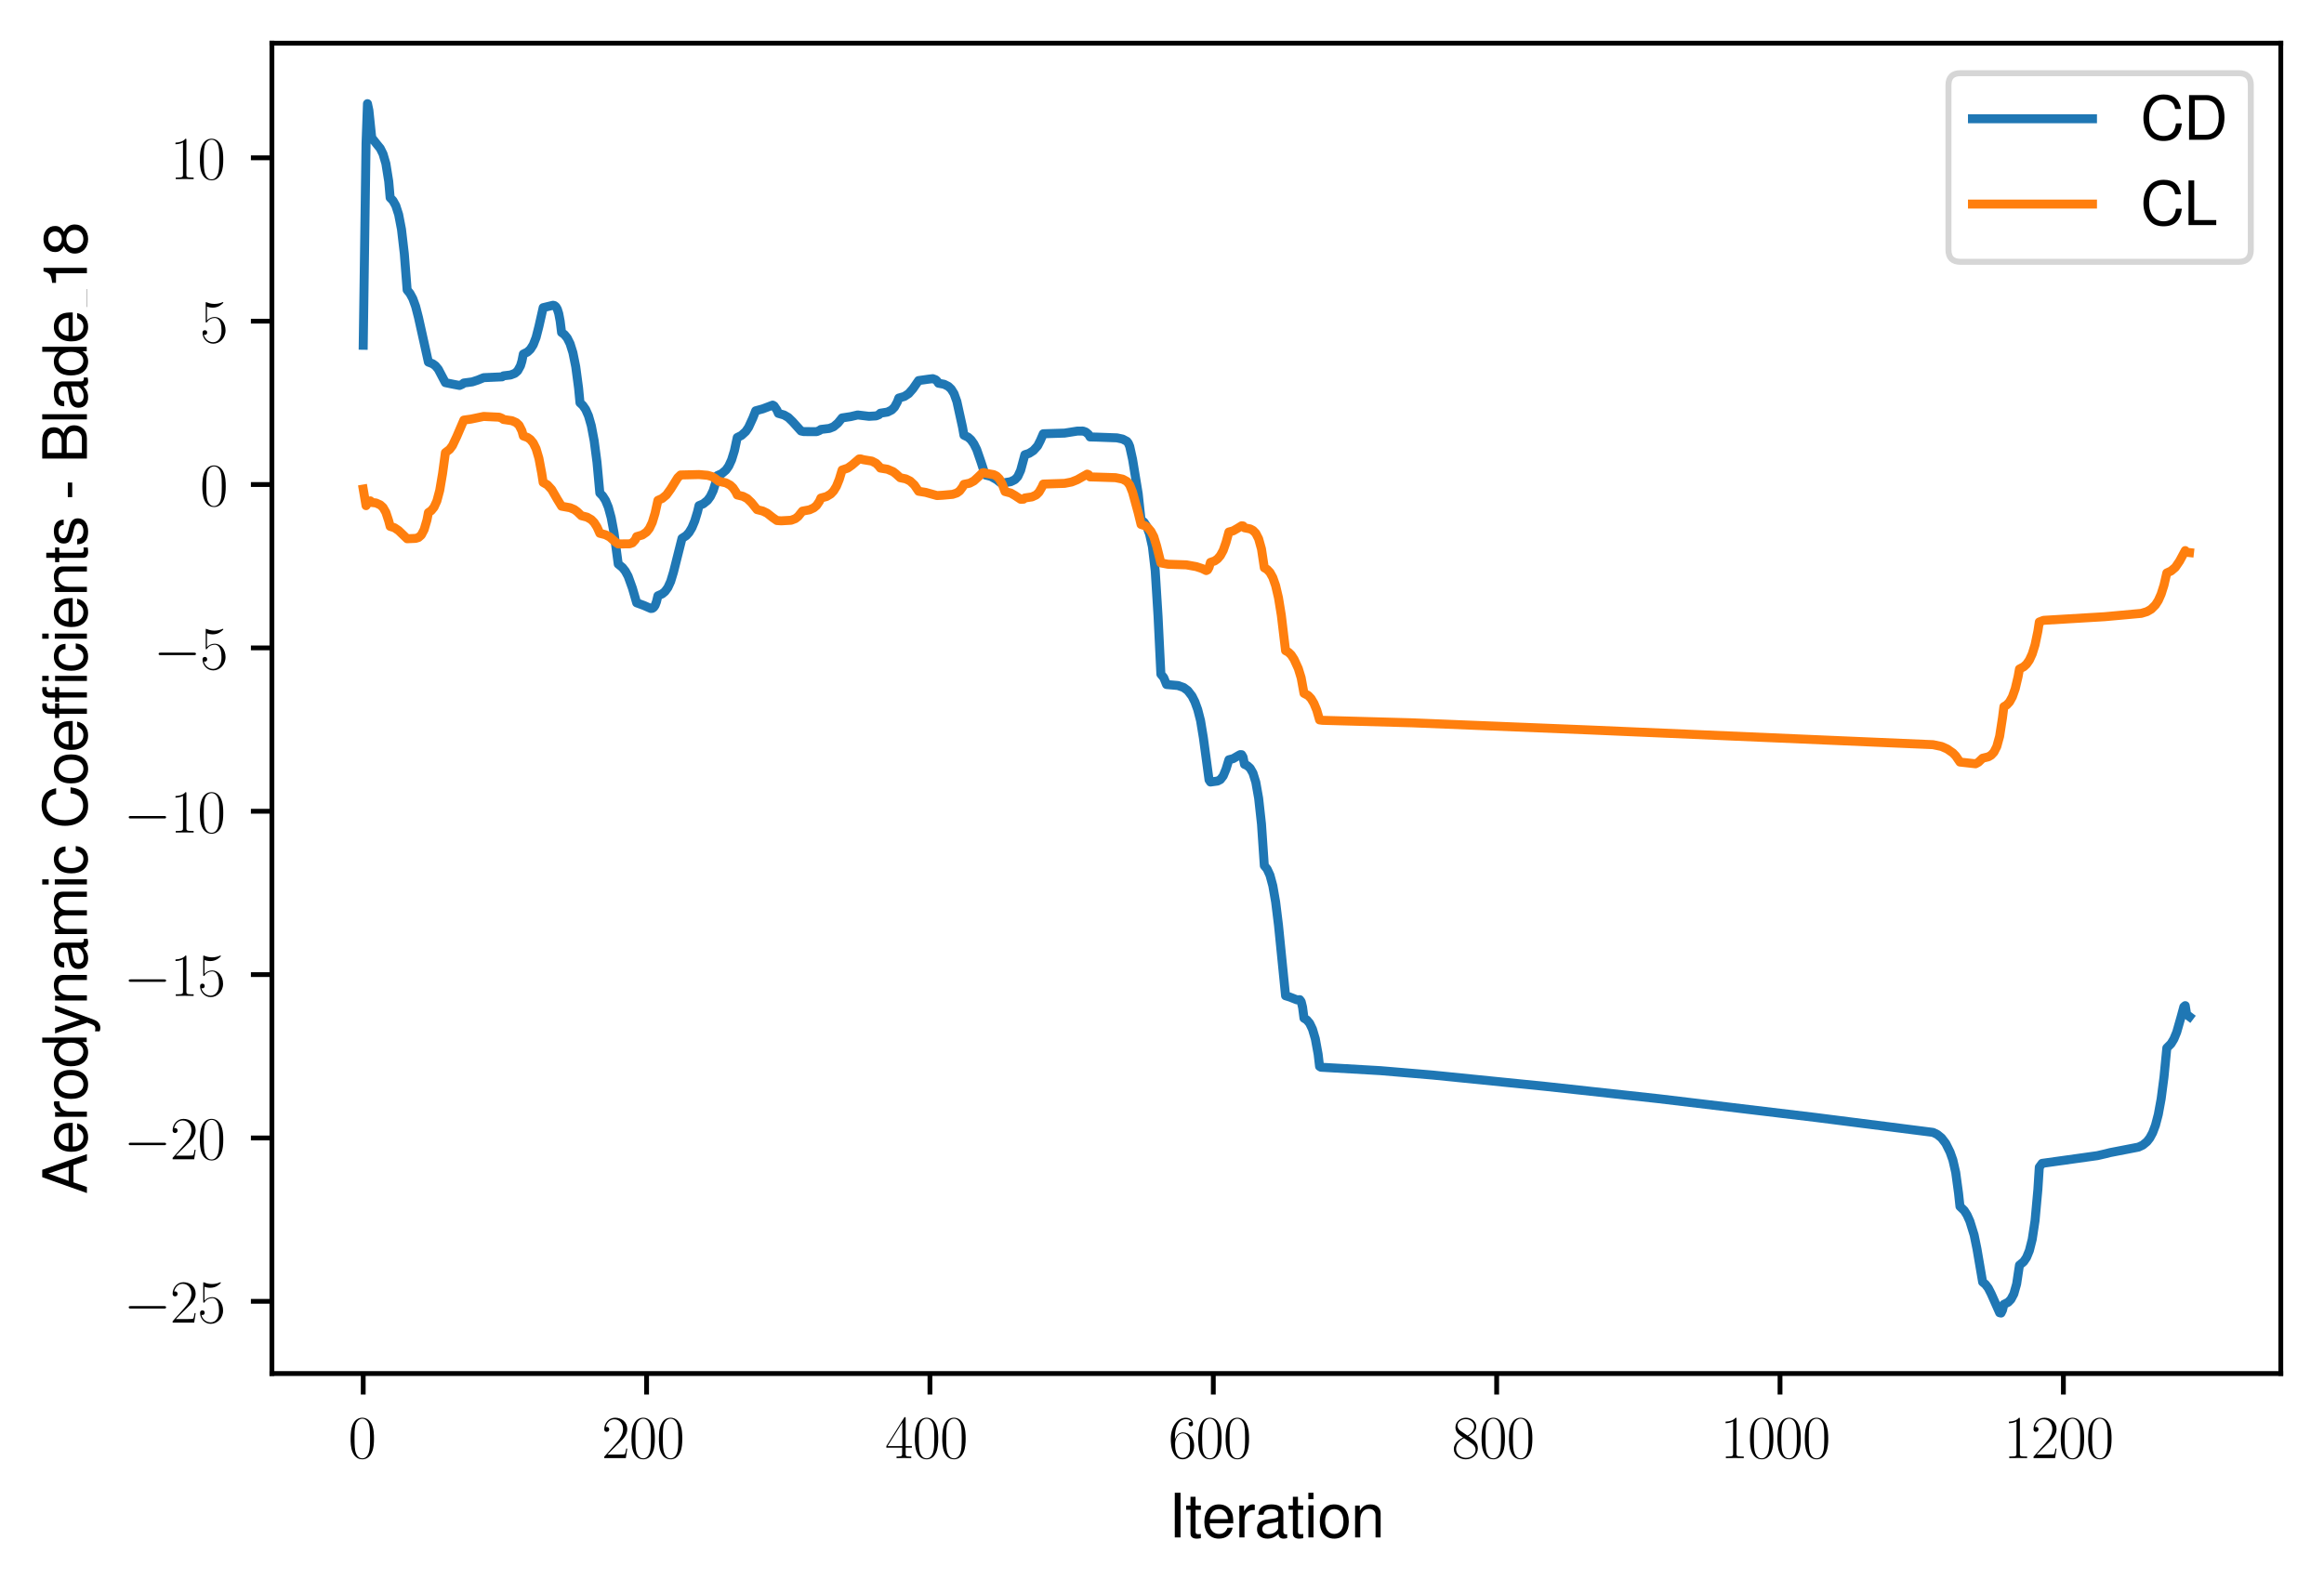 <?xml version="1.0" encoding="utf-8" standalone="no"?>
<!DOCTYPE svg PUBLIC "-//W3C//DTD SVG 1.1//EN"
  "http://www.w3.org/Graphics/SVG/1.1/DTD/svg11.dtd">
<svg xmlns:xlink="http://www.w3.org/1999/xlink" width="387.316pt" height="265.601pt" viewBox="0 0 387.316 265.601" xmlns="http://www.w3.org/2000/svg" version="1.1">
 <defs>
  <style type="text/css">*{stroke-linejoin: round; stroke-linecap: butt}</style>
 </defs>
 <g id="figure_1">
  <g id="patch_1">
   <path d="M 0 265.601 
L 387.316 265.601 
L 387.316 -0 
L 0 -0 
z
" style="fill: #ffffff"/>
  </g>
  <g id="axes_1">
   <g id="patch_2">
    <path d="M 45.316 228.96 
L 380.116 228.96 
L 380.116 7.2 
L 45.316 7.2 
z
" style="fill: #ffffff"/>
   </g>
   <g id="matplotlib.axis_1">
    <g id="xtick_1">
     <g id="line2d_1">
      <defs>
       <path id="m2d781d1ce9" d="M 0 0 
L 0 3.5 
" style="stroke: #000000; stroke-width: 0.8"/>
      </defs>
      <g>
       <use xlink:href="#m2d781d1ce9" x="60.534" y="228.96" style="stroke: #000000; stroke-width: 0.8"/>
      </g>
     </g>
     <g id="text_1">
      <!-- $\mathdefault{0}$ -->
      <g transform="translate(58.044 243.058) scale(0.1 -0.1)">
       <defs>
        <path id="CMR17-30" d="M 2688 2038 
C 2688 2430 2682 3099 2413 3613 
C 2176 4063 1798 4224 1466 4224 
C 1158 4224 768 4082 525 3620 
C 269 3137 243 2539 243 2038 
C 243 1671 250 1112 448 623 
C 723 -39 1216 -128 1466 -128 
C 1760 -128 2208 -7 2470 604 
C 2662 1048 2688 1568 2688 2038 
z
M 1466 -26 
C 1056 -26 813 328 723 816 
C 653 1196 653 1749 653 2109 
C 653 2604 653 3015 736 3407 
C 858 3954 1216 4121 1466 4121 
C 1728 4121 2067 3947 2189 3420 
C 2272 3054 2278 2623 2278 2109 
C 2278 1691 2278 1176 2202 797 
C 2067 96 1690 -26 1466 -26 
z
" transform="scale(0.016)"/>
       </defs>
       <use xlink:href="#CMR17-30" transform="scale(0.996)"/>
      </g>
     </g>
    </g>
    <g id="xtick_2">
     <g id="line2d_2">
      <g>
       <use xlink:href="#m2d781d1ce9" x="107.759" y="228.96" style="stroke: #000000; stroke-width: 0.8"/>
      </g>
     </g>
     <g id="text_2">
      <!-- $\mathdefault{200}$ -->
      <g transform="translate(100.287 243.058) scale(0.1 -0.1)">
       <defs>
        <path id="CMR17-32" d="M 2669 990 
L 2554 990 
C 2490 537 2438 460 2413 422 
C 2381 371 1920 371 1830 371 
L 602 371 
C 832 620 1280 1073 1824 1596 
C 2214 1966 2669 2400 2669 3033 
C 2669 3788 2067 4224 1395 4224 
C 691 4224 262 3603 262 3027 
C 262 2777 448 2745 525 2745 
C 589 2745 781 2783 781 3007 
C 781 3206 614 3264 525 3264 
C 486 3264 448 3257 422 3244 
C 544 3788 915 4057 1306 4057 
C 1862 4057 2227 3616 2227 3033 
C 2227 2477 1901 1998 1536 1583 
L 262 147 
L 262 0 
L 2515 0 
L 2669 990 
z
" transform="scale(0.016)"/>
       </defs>
       <use xlink:href="#CMR17-32" transform="scale(0.996)"/>
       <use xlink:href="#CMR17-30" transform="translate(45.69 0) scale(0.996)"/>
       <use xlink:href="#CMR17-30" transform="translate(91.381 0) scale(0.996)"/>
      </g>
     </g>
    </g>
    <g id="xtick_3">
     <g id="line2d_3">
      <g>
       <use xlink:href="#m2d781d1ce9" x="154.984" y="228.96" style="stroke: #000000; stroke-width: 0.8"/>
      </g>
     </g>
     <g id="text_3">
      <!-- $\mathdefault{400}$ -->
      <g transform="translate(147.512 243.058) scale(0.1 -0.1)">
       <defs>
        <path id="CMR17-34" d="M 2150 4147 
C 2150 4281 2144 4288 2029 4288 
L 128 1254 
L 128 1088 
L 1779 1088 
L 1779 460 
C 1779 230 1766 166 1318 166 
L 1197 166 
L 1197 0 
C 1402 12 1747 12 1965 12 
C 2182 12 2528 12 2733 0 
L 2733 166 
L 2611 166 
C 2163 166 2150 230 2150 460 
L 2150 1088 
L 2803 1088 
L 2803 1254 
L 2150 1254 
L 2150 4147 
z
M 1798 3723 
L 1798 1254 
L 256 1254 
L 1798 3723 
z
" transform="scale(0.016)"/>
       </defs>
       <use xlink:href="#CMR17-34" transform="scale(0.996)"/>
       <use xlink:href="#CMR17-30" transform="translate(45.69 0) scale(0.996)"/>
       <use xlink:href="#CMR17-30" transform="translate(91.381 0) scale(0.996)"/>
      </g>
     </g>
    </g>
    <g id="xtick_4">
     <g id="line2d_4">
      <g>
       <use xlink:href="#m2d781d1ce9" x="202.209" y="228.96" style="stroke: #000000; stroke-width: 0.8"/>
      </g>
     </g>
     <g id="text_4">
      <!-- $\mathdefault{600}$ -->
      <g transform="translate(194.737 243.058) scale(0.1 -0.1)">
       <defs>
        <path id="CMR17-36" d="M 678 2198 
C 678 3712 1395 4076 1811 4076 
C 1946 4076 2272 4049 2400 3782 
C 2298 3782 2106 3782 2106 3558 
C 2106 3385 2246 3328 2336 3328 
C 2394 3328 2566 3353 2566 3571 
C 2566 3987 2246 4224 1805 4224 
C 1043 4224 243 3411 243 2011 
C 243 257 966 -128 1478 -128 
C 2099 -128 2688 431 2688 1295 
C 2688 2101 2170 2688 1517 2688 
C 1126 2688 838 2430 678 1979 
L 678 2198 
z
M 1478 25 
C 691 25 691 1212 691 1450 
C 691 1914 909 2585 1504 2585 
C 1613 2585 1926 2585 2138 2140 
C 2253 1889 2253 1624 2253 1302 
C 2253 954 2253 696 2118 438 
C 1978 173 1773 25 1478 25 
z
" transform="scale(0.016)"/>
       </defs>
       <use xlink:href="#CMR17-36" transform="scale(0.996)"/>
       <use xlink:href="#CMR17-30" transform="translate(45.69 0) scale(0.996)"/>
       <use xlink:href="#CMR17-30" transform="translate(91.381 0) scale(0.996)"/>
      </g>
     </g>
    </g>
    <g id="xtick_5">
     <g id="line2d_5">
      <g>
       <use xlink:href="#m2d781d1ce9" x="249.433" y="228.96" style="stroke: #000000; stroke-width: 0.8"/>
      </g>
     </g>
     <g id="text_5">
      <!-- $\mathdefault{800}$ -->
      <g transform="translate(241.961 243.058) scale(0.1 -0.1)">
       <defs>
        <path id="CMR17-38" d="M 1741 2289 
C 2144 2494 2554 2803 2554 3298 
C 2554 3884 1990 4224 1472 4224 
C 890 4224 378 3800 378 3215 
C 378 3054 416 2777 666 2533 
C 730 2469 998 2276 1171 2154 
C 883 2006 211 1652 211 945 
C 211 282 838 -128 1459 -128 
C 2144 -128 2720 366 2720 1022 
C 2720 1607 2330 1877 2074 2051 
L 1741 2289 
z
M 902 2855 
C 851 2887 595 3086 595 3388 
C 595 3781 998 4076 1459 4076 
C 1965 4076 2336 3716 2336 3298 
C 2336 2700 1670 2359 1638 2359 
C 1632 2359 1626 2359 1574 2398 
L 902 2855 
z
M 2080 1536 
C 2176 1466 2483 1253 2483 861 
C 2483 385 2010 25 1472 25 
C 890 25 448 443 448 951 
C 448 1459 838 1884 1280 2083 
L 2080 1536 
z
" transform="scale(0.016)"/>
       </defs>
       <use xlink:href="#CMR17-38" transform="scale(0.996)"/>
       <use xlink:href="#CMR17-30" transform="translate(45.69 0) scale(0.996)"/>
       <use xlink:href="#CMR17-30" transform="translate(91.381 0) scale(0.996)"/>
      </g>
     </g>
    </g>
    <g id="xtick_6">
     <g id="line2d_6">
      <g>
       <use xlink:href="#m2d781d1ce9" x="296.658" y="228.96" style="stroke: #000000; stroke-width: 0.8"/>
      </g>
     </g>
     <g id="text_6">
      <!-- $\mathdefault{1000}$ -->
      <g transform="translate(286.695 243.058) scale(0.1 -0.1)">
       <defs>
        <path id="CMR17-31" d="M 1702 4083 
C 1702 4217 1696 4224 1606 4224 
C 1357 3927 979 3833 621 3820 
C 602 3820 570 3820 563 3808 
C 557 3795 557 3782 557 3648 
C 755 3648 1088 3686 1344 3839 
L 1344 467 
C 1344 243 1331 166 781 166 
L 589 166 
L 589 0 
C 896 6 1216 12 1523 12 
C 1830 12 2150 6 2458 0 
L 2458 166 
L 2266 166 
C 1715 166 1702 236 1702 467 
L 1702 4083 
z
" transform="scale(0.016)"/>
       </defs>
       <use xlink:href="#CMR17-31" transform="scale(0.996)"/>
       <use xlink:href="#CMR17-30" transform="translate(45.69 0) scale(0.996)"/>
       <use xlink:href="#CMR17-30" transform="translate(91.381 0) scale(0.996)"/>
       <use xlink:href="#CMR17-30" transform="translate(137.071 0) scale(0.996)"/>
      </g>
     </g>
    </g>
    <g id="xtick_7">
     <g id="line2d_7">
      <g>
       <use xlink:href="#m2d781d1ce9" x="343.883" y="228.96" style="stroke: #000000; stroke-width: 0.8"/>
      </g>
     </g>
     <g id="text_7">
      <!-- $\mathdefault{1200}$ -->
      <g transform="translate(333.92 243.058) scale(0.1 -0.1)">
       <use xlink:href="#CMR17-31" transform="scale(0.996)"/>
       <use xlink:href="#CMR17-32" transform="translate(45.69 0) scale(0.996)"/>
       <use xlink:href="#CMR17-30" transform="translate(91.381 0) scale(0.996)"/>
       <use xlink:href="#CMR17-30" transform="translate(137.071 0) scale(0.996)"/>
      </g>
     </g>
    </g>
    <g id="text_8">
     <!-- Iteration -->
     <g transform="translate(194.769 256.279) scale(0.1 -0.1)">
      <defs>
       <path id="NimbusSanL-Regu-49" d="M 1242 4672 
L 640 4672 
L 640 0 
L 1242 0 
L 1242 4672 
z
" transform="scale(0.016)"/>
       <path id="NimbusSanL-Regu-74" d="M 1626 3328 
L 1075 3328 
L 1075 4249 
L 544 4249 
L 544 3328 
L 90 3328 
L 90 2892 
L 544 2892 
L 544 402 
C 544 64 774 -128 1190 -128 
C 1318 -128 1446 -116 1626 -84 
L 1626 364 
C 1555 345 1472 339 1370 339 
C 1139 339 1075 402 1075 634 
L 1075 2892 
L 1626 2892 
L 1626 3328 
z
" transform="scale(0.016)"/>
       <path id="NimbusSanL-Regu-65" d="M 3283 1484 
C 3283 1998 3245 2311 3149 2565 
C 2931 3123 2419 3456 1792 3456 
C 858 3456 256 2734 256 1619 
C 256 545 838 -128 1779 -128 
C 2547 -128 3078 307 3213 1018 
L 2675 1018 
C 2528 588 2227 364 1798 364 
C 1459 364 1171 514 992 787 
C 864 974 819 1161 813 1484 
L 3283 1484 
z
M 826 1920 
C 870 2552 1248 2963 1786 2963 
C 2310 2963 2714 2519 2714 1959 
C 2714 1946 2714 1933 2707 1920 
L 826 1920 
z
" transform="scale(0.016)"/>
       <path id="NimbusSanL-Regu-72" d="M 442 3328 
L 442 0 
L 979 0 
L 979 1727 
C 979 2203 1101 2514 1357 2698 
C 1523 2819 1683 2857 2054 2863 
L 2054 3404 
C 1965 3449 1920 3456 1850 3456 
C 1504 3456 1242 3251 934 2750 
L 934 3328 
L 442 3328 
z
" transform="scale(0.016)"/>
       <path id="NimbusSanL-Regu-61" d="M 3424 332 
C 3366 320 3341 320 3309 320 
C 3123 320 3021 415 3021 581 
L 3021 2542 
C 3021 3135 2586 3456 1760 3456 
C 1274 3456 870 3315 646 3065 
C 493 2893 429 2702 416 2370 
L 954 2370 
C 998 2778 1242 2963 1741 2963 
C 2221 2963 2490 2784 2490 2466 
L 2490 2326 
C 2490 2103 2355 2007 1933 1956 
C 1178 1861 1062 1835 858 1753 
C 467 1593 269 1294 269 861 
C 269 256 691 -128 1370 -128 
C 1792 -128 2131 19 2509 364 
C 2547 25 2714 -128 3059 -128 
C 3168 -128 3251 -116 3424 -71 
L 3424 332 
z
M 2490 1071 
C 2490 893 2438 785 2278 638 
C 2061 441 1798 339 1485 339 
C 1069 339 826 536 826 874 
C 826 1224 1062 1402 1632 1485 
C 2195 1562 2310 1587 2490 1670 
L 2490 1071 
z
" transform="scale(0.016)"/>
       <path id="NimbusSanL-Regu-69" d="M 960 3358 
L 429 3358 
L 429 0 
L 960 0 
L 960 3358 
z
M 960 4672 
L 422 4672 
L 422 3999 
L 960 3999 
L 960 4672 
z
" transform="scale(0.016)"/>
       <path id="NimbusSanL-Regu-6f" d="M 1741 3456 
C 800 3456 230 2784 230 1663 
C 230 543 794 -128 1747 -128 
C 2688 -128 3264 543 3264 1638 
C 3264 2791 2707 3456 1741 3456 
z
M 1747 2963 
C 2349 2963 2707 2472 2707 1644 
C 2707 861 2336 364 1747 364 
C 1152 364 787 855 787 1663 
C 787 2466 1152 2963 1747 2963 
z
" transform="scale(0.016)"/>
       <path id="NimbusSanL-Regu-6e" d="M 448 3328 
L 448 0 
L 986 0 
L 986 1835 
C 986 2539 1344 2988 1894 2988 
C 2317 2988 2586 2732 2586 2328 
L 2586 0 
L 3117 0 
L 3117 2539 
C 3117 3097 2701 3456 2054 3456 
C 1555 3456 1235 3263 941 2796 
L 941 3328 
L 448 3328 
z
" transform="scale(0.016)"/>
      </defs>
      <use xlink:href="#NimbusSanL-Regu-49" transform="scale(0.996)"/>
      <use xlink:href="#NimbusSanL-Regu-74" transform="translate(27.695 0) scale(0.996)"/>
      <use xlink:href="#NimbusSanL-Regu-65" transform="translate(55.39 0) scale(0.996)"/>
      <use xlink:href="#NimbusSanL-Regu-72" transform="translate(110.782 0) scale(0.996)"/>
      <use xlink:href="#NimbusSanL-Regu-61" transform="translate(142.961 0) scale(0.996)"/>
      <use xlink:href="#NimbusSanL-Regu-74" transform="translate(198.353 0) scale(0.996)"/>
      <use xlink:href="#NimbusSanL-Regu-69" transform="translate(226.048 0) scale(0.996)"/>
      <use xlink:href="#NimbusSanL-Regu-6f" transform="translate(248.165 0) scale(0.996)"/>
      <use xlink:href="#NimbusSanL-Regu-6e" transform="translate(303.556 0) scale(0.996)"/>
     </g>
    </g>
   </g>
   <g id="matplotlib.axis_2">
    <g id="ytick_1">
     <g id="line2d_8">
      <defs>
       <path id="m3abebf41f9" d="M 0 0 
L -3.5 0 
" style="stroke: #000000; stroke-width: 0.8"/>
      </defs>
      <g>
       <use xlink:href="#m3abebf41f9" x="45.316" y="216.922" style="stroke: #000000; stroke-width: 0.8"/>
      </g>
     </g>
     <g id="text_9">
      <!-- $\mathdefault{−25}$ -->
      <g transform="translate(20.605 220.471) scale(0.1 -0.1)">
       <defs>
        <path id="CMSY10-0" d="M 4218 1472 
C 4326 1472 4442 1472 4442 1600 
C 4442 1728 4326 1728 4218 1728 
L 755 1728 
C 646 1728 531 1728 531 1600 
C 531 1472 646 1472 755 1472 
L 4218 1472 
z
" transform="scale(0.016)"/>
        <path id="CMR17-35" d="M 730 3750 
C 794 3724 1056 3641 1325 3641 
C 1920 3641 2246 3961 2432 4140 
C 2432 4191 2432 4224 2394 4224 
C 2387 4224 2374 4224 2323 4198 
C 2099 4102 1837 4032 1517 4032 
C 1325 4032 1037 4055 723 4191 
C 653 4224 640 4224 634 4224 
C 602 4224 595 4217 595 4090 
L 595 2231 
C 595 2113 595 2080 659 2080 
C 691 2080 704 2093 736 2139 
C 941 2435 1222 2560 1542 2560 
C 1766 2560 2246 2415 2246 1293 
C 2246 1087 2246 716 2054 422 
C 1894 159 1645 25 1370 25 
C 947 25 518 319 403 812 
C 429 806 480 793 506 793 
C 589 793 749 838 749 1036 
C 749 1209 627 1280 506 1280 
C 358 1280 262 1190 262 1011 
C 262 454 704 -128 1382 -128 
C 2042 -128 2669 441 2669 1267 
C 2669 2054 2170 2662 1549 2662 
C 1222 2662 947 2540 730 2304 
L 730 3750 
z
" transform="scale(0.016)"/>
       </defs>
       <use xlink:href="#CMSY10-0" transform="scale(0.996)"/>
       <use xlink:href="#CMR17-32" transform="translate(77.487 0) scale(0.996)"/>
       <use xlink:href="#CMR17-35" transform="translate(123.178 0) scale(0.996)"/>
      </g>
     </g>
    </g>
    <g id="ytick_2">
     <g id="line2d_9">
      <g>
       <use xlink:href="#m3abebf41f9" x="45.316" y="189.691" style="stroke: #000000; stroke-width: 0.8"/>
      </g>
     </g>
     <g id="text_10">
      <!-- $\mathdefault{−20}$ -->
      <g transform="translate(20.605 193.24) scale(0.1 -0.1)">
       <use xlink:href="#CMSY10-0" transform="scale(0.996)"/>
       <use xlink:href="#CMR17-32" transform="translate(77.487 0) scale(0.996)"/>
       <use xlink:href="#CMR17-30" transform="translate(123.178 0) scale(0.996)"/>
      </g>
     </g>
    </g>
    <g id="ytick_3">
     <g id="line2d_10">
      <g>
       <use xlink:href="#m3abebf41f9" x="45.316" y="162.46" style="stroke: #000000; stroke-width: 0.8"/>
      </g>
     </g>
     <g id="text_11">
      <!-- $\mathdefault{−15}$ -->
      <g transform="translate(20.605 166.01) scale(0.1 -0.1)">
       <use xlink:href="#CMSY10-0" transform="scale(0.996)"/>
       <use xlink:href="#CMR17-31" transform="translate(77.487 0) scale(0.996)"/>
       <use xlink:href="#CMR17-35" transform="translate(123.178 0) scale(0.996)"/>
      </g>
     </g>
    </g>
    <g id="ytick_4">
     <g id="line2d_11">
      <g>
       <use xlink:href="#m3abebf41f9" x="45.316" y="135.23" style="stroke: #000000; stroke-width: 0.8"/>
      </g>
     </g>
     <g id="text_12">
      <!-- $\mathdefault{−10}$ -->
      <g transform="translate(20.605 138.779) scale(0.1 -0.1)">
       <use xlink:href="#CMSY10-0" transform="scale(0.996)"/>
       <use xlink:href="#CMR17-31" transform="translate(77.487 0) scale(0.996)"/>
       <use xlink:href="#CMR17-30" transform="translate(123.178 0) scale(0.996)"/>
      </g>
     </g>
    </g>
    <g id="ytick_5">
     <g id="line2d_12">
      <g>
       <use xlink:href="#m3abebf41f9" x="45.316" y="107.999" style="stroke: #000000; stroke-width: 0.8"/>
      </g>
     </g>
     <g id="text_13">
      <!-- $\mathdefault{−5}$ -->
      <g transform="translate(25.586 111.548) scale(0.1 -0.1)">
       <use xlink:href="#CMSY10-0" transform="scale(0.996)"/>
       <use xlink:href="#CMR17-35" transform="translate(77.487 0) scale(0.996)"/>
      </g>
     </g>
    </g>
    <g id="ytick_6">
     <g id="line2d_13">
      <g>
       <use xlink:href="#m3abebf41f9" x="45.316" y="80.768" style="stroke: #000000; stroke-width: 0.8"/>
      </g>
     </g>
     <g id="text_14">
      <!-- $\mathdefault{0}$ -->
      <g transform="translate(33.335 84.317) scale(0.1 -0.1)">
       <use xlink:href="#CMR17-30" transform="scale(0.996)"/>
      </g>
     </g>
    </g>
    <g id="ytick_7">
     <g id="line2d_14">
      <g>
       <use xlink:href="#m3abebf41f9" x="45.316" y="53.537" style="stroke: #000000; stroke-width: 0.8"/>
      </g>
     </g>
     <g id="text_15">
      <!-- $\mathdefault{5}$ -->
      <g transform="translate(33.335 57.086) scale(0.1 -0.1)">
       <use xlink:href="#CMR17-35" transform="scale(0.996)"/>
      </g>
     </g>
    </g>
    <g id="ytick_8">
     <g id="line2d_15">
      <g>
       <use xlink:href="#m3abebf41f9" x="45.316" y="26.306" style="stroke: #000000; stroke-width: 0.8"/>
      </g>
     </g>
     <g id="text_16">
      <!-- $\mathdefault{10}$ -->
      <g transform="translate(28.353 29.855) scale(0.1 -0.1)">
       <use xlink:href="#CMR17-31" transform="scale(0.996)"/>
       <use xlink:href="#CMR17-30" transform="translate(45.69 0) scale(0.996)"/>
      </g>
     </g>
    </g>
    <g id="text_17">
     <!-- Aerodynamic Coefficients - Blade_18 -->
     <g transform="translate(14.483 199.05) rotate(-90) scale(0.1 -0.1)">
      <defs>
       <path id="NimbusSanL-Regu-41" d="M 3034 1408 
L 3514 0 
L 4179 0 
L 2541 4672 
L 1773 4672 
L 109 0 
L 742 0 
L 1235 1408 
L 3034 1408 
z
M 2867 1907 
L 1382 1907 
L 2150 4032 
L 2867 1907 
z
" transform="scale(0.016)"/>
       <path id="NimbusSanL-Regu-64" d="M 3168 4672 
L 2637 4672 
L 2637 2937 
C 2413 3276 2054 3456 1606 3456 
C 736 3456 166 2759 166 1695 
C 166 568 723 -128 1626 -128 
C 2086 -128 2406 44 2694 460 
L 2694 19 
L 3168 19 
L 3168 4672 
z
M 1696 2956 
C 2272 2956 2637 2447 2637 1651 
C 2637 880 2266 371 1702 371 
C 1114 371 723 887 723 1663 
C 723 2440 1114 2956 1696 2956 
z
" transform="scale(0.016)"/>
       <path id="NimbusSanL-Regu-79" d="M 2483 3328 
L 1555 724 
L 698 3328 
L 128 3328 
L 1261 -29 
L 1056 -558 
C 973 -794 851 -884 627 -884 
C 550 -884 461 -871 346 -845 
L 346 -1325 
C 454 -1383 563 -1408 704 -1408 
C 877 -1408 1062 -1351 1203 -1248 
C 1370 -1127 1466 -986 1568 -718 
L 3059 3328 
L 2483 3328 
z
" transform="scale(0.016)"/>
       <path id="NimbusSanL-Regu-6d" d="M 448 3328 
L 448 0 
L 986 0 
L 986 2089 
C 986 2597 1338 2988 1773 2988 
C 2170 2988 2394 2744 2394 2315 
L 2394 0 
L 2931 0 
L 2931 2109 
C 2931 2597 3283 2988 3718 2988 
C 4109 2988 4339 2738 4339 2315 
L 4339 0 
L 4877 0 
L 4877 2520 
C 4877 3123 4531 3456 3904 3456 
C 3456 3456 3187 3321 2874 2943 
C 2675 3302 2406 3456 1971 3456 
C 1523 3456 1229 3289 941 2886 
L 941 3328 
L 448 3328 
z
" transform="scale(0.016)"/>
       <path id="NimbusSanL-Regu-63" d="M 3014 2237 
C 2989 2561 2918 2771 2790 2956 
C 2560 3270 2157 3456 1690 3456 
C 787 3456 198 2740 198 1632 
C 198 555 774 -128 1683 -128 
C 2483 -128 2989 352 3053 1167 
L 2515 1167 
C 2426 632 2150 364 1696 364 
C 1107 364 755 842 755 1632 
C 755 2466 1101 2963 1683 2963 
C 2131 2963 2413 2701 2477 2237 
L 3014 2237 
z
" transform="scale(0.016)"/>
       <path id="NimbusSanL-Regu-43" d="M 4237 3219 
C 4051 4236 3462 4736 2438 4736 
C 1811 4736 1306 4537 960 4154 
C 538 3696 307 3035 307 2284 
C 307 1522 544 867 986 415 
C 1344 44 1805 -128 2413 -128 
C 3552 -128 4192 485 4333 1712 
L 3718 1712 
C 3667 1394 3603 1178 3507 994 
C 3315 612 2918 396 2419 396 
C 1491 396 902 1134 902 2291 
C 902 3480 1466 4211 2368 4211 
C 2746 4211 3098 4096 3290 3918 
C 3462 3759 3558 3562 3629 3219 
L 4237 3219 
z
" transform="scale(0.016)"/>
       <path id="NimbusSanL-Regu-66" d="M 1651 3328 
L 1094 3328 
L 1094 3860 
C 1094 4087 1222 4204 1466 4204 
C 1510 4204 1530 4204 1651 4198 
L 1651 4639 
C 1530 4665 1459 4672 1350 4672 
C 858 4672 563 4390 563 3905 
L 563 3328 
L 115 3328 
L 115 2892 
L 563 2892 
L 563 0 
L 1094 0 
L 1094 2892 
L 1651 2892 
L 1651 3328 
z
" transform="scale(0.016)"/>
       <path id="NimbusSanL-Regu-2" d="M 1613 3328 
L 1056 3328 
L 1056 3860 
C 1056 4087 1184 4204 1427 4204 
C 1472 4204 1491 4204 1613 4198 
L 1613 4639 
C 1491 4665 1421 4672 1312 4672 
C 819 4672 525 4390 525 3905 
L 525 3328 
L 77 3328 
L 77 2892 
L 525 2892 
L 525 0 
L 1056 0 
L 1056 2892 
L 1613 2892 
L 1613 3328 
z
M 2790 3328 
L 2259 3328 
L 2259 0 
L 2790 0 
L 2790 3328 
z
M 2790 4672 
L 2259 4672 
L 2259 3999 
L 2790 3999 
L 2790 4672 
z
" transform="scale(0.016)"/>
       <path id="NimbusSanL-Regu-73" d="M 2803 2428 
C 2797 3084 2362 3456 1587 3456 
C 806 3456 301 3052 301 2434 
C 301 1912 570 1663 1363 1472 
L 1862 1351 
C 2234 1262 2381 1129 2381 887 
C 2381 574 2067 364 1600 364 
C 1312 364 1069 447 934 587 
C 851 683 813 778 781 1014 
L 218 1014 
C 243 243 678 -128 1555 -128 
C 2400 -128 2938 288 2938 931 
C 2938 1428 2656 1702 1990 1861 
L 1478 1982 
C 1043 2084 858 2224 858 2459 
C 858 2765 1133 2963 1568 2963 
C 1997 2963 2227 2778 2240 2428 
L 2803 2428 
z
" transform="scale(0.016)"/>
       <path id="NimbusSanL-Regu-2d" d="M 1818 1996 
L 294 1996 
L 294 1536 
L 1818 1536 
L 1818 1996 
z
" transform="scale(0.016)"/>
       <path id="NimbusSanL-Regu-42" d="M 506 0 
L 2611 0 
C 3053 0 3379 121 3629 390 
C 3859 632 3987 961 3987 1321 
C 3987 1878 3731 2214 3136 2444 
C 3558 2643 3782 2994 3782 3476 
C 3782 3821 3654 4127 3411 4345 
C 3168 4569 2848 4672 2400 4672 
L 506 4672 
L 506 0 
z
M 1101 2636 
L 1101 4147 
L 2253 4147 
C 2586 4147 2771 4101 2931 3977 
C 3098 3847 3187 3652 3187 3391 
C 3187 3138 3098 2936 2931 2806 
C 2771 2682 2586 2636 2253 2636 
L 1101 2636 
z
M 1101 524 
L 1101 2112 
L 2554 2112 
C 2842 2112 3034 2042 3174 1890 
C 3315 1745 3392 1542 3392 1315 
C 3392 1093 3315 891 3174 746 
C 3034 594 2842 524 2554 524 
L 1101 524 
z
" transform="scale(0.016)"/>
       <path id="NimbusSanL-Regu-6c" d="M 973 4672 
L 435 4672 
L 435 0 
L 973 0 
L 973 4672 
z
" transform="scale(0.016)"/>
       <path id="NimbusSanL-Regu-31" d="M 1658 3232 
L 1658 0 
L 2221 0 
L 2221 4537 
L 1850 4537 
C 1651 3840 1523 3744 653 3635 
L 653 3232 
L 1658 3232 
z
" transform="scale(0.016)"/>
       <path id="NimbusSanL-Regu-38" d="M 2502 2399 
C 2970 2681 3123 2910 3123 3337 
C 3123 4044 2566 4544 1760 4544 
C 960 4544 397 4044 397 3337 
C 397 2917 550 2687 1011 2399 
C 493 2150 237 1774 237 1276 
C 237 447 864 -128 1760 -128 
C 2656 -128 3283 447 3283 1270 
C 3283 1774 3027 2150 2502 2399 
z
M 1760 4044 
C 2240 4044 2547 3764 2547 3324 
C 2547 2904 2234 2624 1760 2624 
C 1286 2624 973 2904 973 3331 
C 973 3764 1286 4044 1760 4044 
z
M 1760 2150 
C 2323 2150 2707 1793 2707 1264 
C 2707 728 2323 371 1747 371 
C 1197 371 813 734 813 1264 
C 813 1793 1197 2150 1760 2150 
z
" transform="scale(0.016)"/>
      </defs>
      <use xlink:href="#NimbusSanL-Regu-41" transform="scale(0.996)"/>
      <use xlink:href="#NimbusSanL-Regu-65" transform="translate(66.45 0) scale(0.996)"/>
      <use xlink:href="#NimbusSanL-Regu-72" transform="translate(121.842 0) scale(0.996)"/>
      <use xlink:href="#NimbusSanL-Regu-6f" transform="translate(155.017 0) scale(0.996)"/>
      <use xlink:href="#NimbusSanL-Regu-64" transform="translate(210.409 0) scale(0.996)"/>
      <use xlink:href="#NimbusSanL-Regu-79" transform="translate(265.8 0) scale(0.996)"/>
      <use xlink:href="#NimbusSanL-Regu-6e" transform="translate(315.613 0) scale(0.996)"/>
      <use xlink:href="#NimbusSanL-Regu-61" transform="translate(371.005 0) scale(0.996)"/>
      <use xlink:href="#NimbusSanL-Regu-6d" transform="translate(426.397 0) scale(0.996)"/>
      <use xlink:href="#NimbusSanL-Regu-69" transform="translate(509.385 0) scale(0.996)"/>
      <use xlink:href="#NimbusSanL-Regu-63" transform="translate(531.502 0) scale(0.996)"/>
      <use xlink:href="#NimbusSanL-Regu-43" transform="translate(609.01 0) scale(0.996)"/>
      <use xlink:href="#NimbusSanL-Regu-6f" transform="translate(680.94 0) scale(0.996)"/>
      <use xlink:href="#NimbusSanL-Regu-65" transform="translate(736.332 0) scale(0.996)"/>
      <use xlink:href="#NimbusSanL-Regu-66" transform="translate(791.724 0) scale(0.996)"/>
      <use xlink:href="#NimbusSanL-Regu-2" transform="translate(819.419 0) scale(0.996)"/>
      <use xlink:href="#NimbusSanL-Regu-63" transform="translate(869.232 0) scale(0.996)"/>
      <use xlink:href="#NimbusSanL-Regu-69" transform="translate(919.045 0) scale(0.996)"/>
      <use xlink:href="#NimbusSanL-Regu-65" transform="translate(941.162 0) scale(0.996)"/>
      <use xlink:href="#NimbusSanL-Regu-6e" transform="translate(996.554 0) scale(0.996)"/>
      <use xlink:href="#NimbusSanL-Regu-74" transform="translate(1051.945 0) scale(0.996)"/>
      <use xlink:href="#NimbusSanL-Regu-73" transform="translate(1079.641 0) scale(0.996)"/>
      <use xlink:href="#NimbusSanL-Regu-2d" transform="translate(1157.149 0) scale(0.996)"/>
      <use xlink:href="#NimbusSanL-Regu-42" transform="translate(1218.019 0) scale(0.996)"/>
      <use xlink:href="#NimbusSanL-Regu-6c" transform="translate(1284.469 0) scale(0.996)"/>
      <use xlink:href="#NimbusSanL-Regu-61" transform="translate(1306.586 0) scale(0.996)"/>
      <use xlink:href="#NimbusSanL-Regu-64" transform="translate(1361.978 0) scale(0.996)"/>
      <use xlink:href="#NimbusSanL-Regu-65" transform="translate(1417.37 0) scale(0.996)"/>
      <use xlink:href="#NimbusSanL-Regu-31" transform="translate(1508.627 0) scale(0.996)"/>
      <use xlink:href="#NimbusSanL-Regu-38" transform="translate(1564.019 0) scale(0.996)"/>
      <path d="M 1478.739 0 
L 1508.627 0 
L 1508.627 0.399 
L 1478.739 0.399 
L 1478.739 0 
z
"/>
     </g>
    </g>
   </g>
   <g id="line2d_16">
    <path d="M 60.534 57.554 
L 61.007 23.889 
L 61.243 17.28 
L 61.479 18.388 
L 61.951 22.954 
L 62.896 24.153 
L 63.368 24.725 
L 63.84 25.675 
L 64.312 27.28 
L 64.784 30.234 
L 65.021 32.958 
L 65.493 33.442 
L 65.965 34.292 
L 66.437 35.755 
L 66.91 38.217 
L 67.382 42.288 
L 67.854 48.335 
L 68.326 48.913 
L 68.799 49.787 
L 69.271 51.086 
L 69.743 52.921 
L 71.396 60.36 
L 72.104 60.636 
L 72.577 60.979 
L 73.049 61.552 
L 73.757 62.9 
L 74.229 63.786 
L 75.646 64.074 
L 76.591 64.252 
L 77.063 64.046 
L 77.299 63.844 
L 78.716 63.656 
L 79.66 63.343 
L 80.605 62.955 
L 83.674 62.819 
L 83.911 62.649 
L 85.091 62.507 
L 85.8 62.235 
L 86.272 61.827 
L 86.744 60.963 
L 86.98 60.185 
L 87.216 59.02 
L 87.925 58.666 
L 88.397 58.219 
L 88.869 57.472 
L 89.341 56.26 
L 89.814 54.413 
L 90.522 51.286 
L 92.175 50.884 
L 92.411 50.943 
L 92.647 51.132 
L 92.883 51.537 
L 93.119 52.281 
L 93.355 53.521 
L 93.592 55.425 
L 94.064 55.769 
L 94.536 56.343 
L 95.008 57.286 
L 95.481 58.795 
L 95.953 61.13 
L 96.425 64.682 
L 96.661 67.138 
L 97.133 67.579 
L 97.606 68.261 
L 98.078 69.325 
L 98.55 70.971 
L 99.022 73.461 
L 99.495 77.068 
L 99.967 82.183 
L 100.439 82.667 
L 100.911 83.406 
L 101.384 84.545 
L 101.856 86.275 
L 102.328 88.781 
L 103.037 94.033 
L 103.745 94.605 
L 104.217 95.207 
L 104.689 96.077 
L 105.398 98.046 
L 106.106 100.486 
L 107.287 100.919 
L 108.467 101.431 
L 108.704 101.409 
L 108.94 101.258 
L 109.176 100.913 
L 109.412 100.292 
L 109.648 99.31 
L 110.356 98.997 
L 110.829 98.604 
L 111.301 97.956 
L 111.773 96.925 
L 112.245 95.366 
L 113.662 89.74 
L 114.371 89.282 
L 114.843 88.757 
L 115.315 87.967 
L 115.787 86.838 
L 116.259 85.283 
L 116.496 84.282 
L 117.204 83.983 
L 117.912 83.414 
L 118.385 82.77 
L 118.857 81.785 
L 119.329 80.292 
L 119.565 79.272 
L 120.274 78.958 
L 120.982 78.361 
L 121.454 77.685 
L 121.926 76.656 
L 122.399 75.121 
L 122.871 72.928 
L 123.579 72.576 
L 124.288 71.926 
L 124.76 71.226 
L 125.468 69.681 
L 125.941 68.477 
L 127.121 68.154 
L 128.774 67.53 
L 129.01 67.657 
L 129.482 68.354 
L 129.719 68.906 
L 130.663 69.175 
L 131.371 69.585 
L 132.08 70.271 
L 133.497 71.842 
L 133.969 71.945 
L 136.094 71.953 
L 136.566 71.768 
L 136.802 71.585 
L 138.219 71.414 
L 138.927 71.131 
L 139.636 70.531 
L 140.344 69.663 
L 141.761 69.448 
L 142.941 69.172 
L 144.83 69.399 
L 146.011 69.326 
L 146.483 69.13 
L 146.719 68.879 
L 147.9 68.693 
L 148.608 68.342 
L 149.081 67.861 
L 149.553 66.993 
L 149.789 66.356 
L 150.734 66.078 
L 151.442 65.612 
L 152.15 64.803 
L 153.095 63.439 
L 154.748 63.206 
L 155.456 63.122 
L 155.928 63.297 
L 156.164 63.507 
L 156.401 63.877 
L 157.345 64.055 
L 158.053 64.408 
L 158.526 64.858 
L 158.998 65.615 
L 159.47 66.925 
L 160.415 71.212 
L 160.651 72.544 
L 161.359 72.889 
L 161.831 73.322 
L 162.304 73.988 
L 162.776 74.93 
L 163.484 76.983 
L 164.193 79.17 
L 165.137 79.411 
L 166.082 79.944 
L 167.026 80.682 
L 167.262 80.699 
L 167.498 80.452 
L 168.443 80.297 
L 169.151 79.947 
L 169.623 79.441 
L 170.096 78.414 
L 170.804 75.799 
L 171.512 75.571 
L 172.221 75.114 
L 172.929 74.328 
L 173.401 73.401 
L 173.874 72.305 
L 177.416 72.196 
L 179.541 71.862 
L 180.485 71.854 
L 180.957 72.019 
L 181.43 72.42 
L 181.666 72.836 
L 182.846 72.867 
L 186.152 72.988 
L 187.097 73.192 
L 187.805 73.565 
L 188.041 73.867 
L 188.277 74.419 
L 188.75 76.553 
L 189.694 82.305 
L 190.166 86.684 
L 190.639 87.023 
L 191.111 87.738 
L 191.583 89.001 
L 192.055 91.109 
L 192.527 95.139 
L 193 102.725 
L 193.472 112.38 
L 193.944 112.948 
L 194.416 114.105 
L 196.305 114.27 
L 197.25 114.596 
L 197.958 115.119 
L 198.667 116.045 
L 199.139 116.985 
L 199.611 118.281 
L 200.083 120.12 
L 200.556 122.991 
L 201.5 130.004 
L 201.736 130.358 
L 202.917 130.195 
L 203.389 129.951 
L 203.861 129.341 
L 204.334 128.191 
L 204.806 126.648 
L 205.514 126.463 
L 206.459 125.911 
L 206.695 125.788 
L 206.931 125.803 
L 207.167 126.203 
L 207.403 127.412 
L 207.876 127.627 
L 208.348 128.051 
L 208.82 128.87 
L 209.292 130.393 
L 209.765 133.064 
L 210.237 137.359 
L 210.709 144.295 
L 211.181 144.87 
L 211.654 145.899 
L 212.126 147.648 
L 212.598 150.363 
L 213.07 154.202 
L 214.251 165.986 
L 214.959 166.202 
L 216.14 166.667 
L 216.612 166.638 
L 216.848 166.954 
L 217.084 167.903 
L 217.321 169.725 
L 217.793 170.017 
L 218.265 170.573 
L 218.737 171.558 
L 219.209 173.158 
L 219.682 175.747 
L 219.918 177.762 
L 220.154 177.903 
L 230.071 178.472 
L 238.808 179.209 
L 257.698 181.108 
L 276.351 183.138 
L 302.561 186.271 
L 322.159 188.763 
L 322.868 189.108 
L 323.576 189.686 
L 324.285 190.617 
L 324.993 192.038 
L 325.465 193.371 
L 325.937 195.437 
L 326.41 198.913 
L 326.646 201.106 
L 327.354 201.783 
L 327.826 202.522 
L 328.299 203.576 
L 329.007 205.864 
L 329.479 208.176 
L 330.424 213.708 
L 330.896 214.096 
L 331.368 214.717 
L 331.841 215.644 
L 333.257 218.828 
L 333.493 218.88 
L 333.73 218.399 
L 333.966 217.428 
L 334.674 217.079 
L 335.146 216.59 
L 335.619 215.696 
L 336.091 214.035 
L 336.563 210.894 
L 337.271 210.31 
L 337.744 209.607 
L 338.216 208.462 
L 338.688 206.59 
L 339.16 203.473 
L 339.633 198.267 
L 339.869 194.565 
L 340.341 193.925 
L 349.55 192.638 
L 350.967 192.31 
L 351.675 192.13 
L 356.397 191.216 
L 357.106 190.885 
L 357.814 190.306 
L 358.286 189.698 
L 358.759 188.822 
L 359.231 187.567 
L 359.703 185.762 
L 360.175 183.178 
L 360.648 179.545 
L 361.12 174.692 
L 361.828 173.976 
L 362.301 173.196 
L 362.773 172.052 
L 363.481 169.568 
L 363.953 167.838 
L 364.19 167.637 
L 364.426 169.112 
L 364.898 169.467 
L 364.898 169.467 
" clip-path="url(#p80a86b4ffa)" style="fill: none; stroke: #1f77b4; stroke-width: 1.5; stroke-linecap: square"/>
   </g>
   <g id="line2d_17">
    <path d="M 60.534 81.526 
L 61.007 84.289 
L 61.479 83.598 
L 61.715 83.492 
L 61.951 83.755 
L 62.659 83.841 
L 63.368 84.161 
L 63.84 84.588 
L 64.312 85.414 
L 64.784 86.843 
L 65.021 87.744 
L 65.729 87.966 
L 66.437 88.441 
L 67.854 89.805 
L 69.271 89.745 
L 69.743 89.599 
L 70.215 89.187 
L 70.688 88.279 
L 71.16 86.676 
L 71.396 85.441 
L 71.868 85.12 
L 72.34 84.539 
L 72.813 83.503 
L 73.285 81.732 
L 73.757 78.932 
L 74.229 75.452 
L 74.938 74.913 
L 75.41 74.279 
L 76.118 72.782 
L 77.299 70.028 
L 78.48 69.864 
L 80.605 69.42 
L 83.202 69.544 
L 83.674 69.739 
L 83.911 69.924 
L 85.327 70.133 
L 86.036 70.444 
L 86.508 70.884 
L 86.98 71.817 
L 87.216 72.672 
L 87.925 72.925 
L 88.397 73.263 
L 88.869 73.837 
L 89.341 74.794 
L 89.814 76.393 
L 90.286 78.902 
L 90.522 80.421 
L 91.23 80.827 
L 91.939 81.6 
L 92.883 83.233 
L 93.592 84.383 
L 95.008 84.637 
L 95.717 84.938 
L 96.189 85.284 
L 96.897 85.965 
L 97.842 86.207 
L 98.55 86.616 
L 99.022 87.104 
L 99.495 87.846 
L 99.967 88.895 
L 100.911 89.141 
L 101.62 89.512 
L 102.564 90.345 
L 103.037 90.672 
L 104.926 90.653 
L 105.398 90.489 
L 105.87 89.98 
L 106.106 89.451 
L 107.051 89.176 
L 107.759 88.687 
L 108.231 88.084 
L 108.704 87.092 
L 109.176 85.54 
L 109.648 83.408 
L 110.356 83.092 
L 111.065 82.503 
L 111.773 81.525 
L 112.954 79.63 
L 113.426 79.176 
L 116.496 79.105 
L 117.912 79.226 
L 118.621 79.429 
L 119.093 79.702 
L 119.801 80.235 
L 120.982 80.489 
L 121.69 80.869 
L 122.163 81.312 
L 122.635 82.014 
L 122.871 82.509 
L 123.815 82.734 
L 124.524 83.1 
L 125.232 83.777 
L 126.177 84.952 
L 127.121 85.187 
L 127.83 85.53 
L 128.774 86.274 
L 129.482 86.769 
L 130.191 86.819 
L 131.844 86.724 
L 132.552 86.454 
L 133.024 86.084 
L 133.733 85.202 
L 134.913 84.984 
L 135.622 84.655 
L 136.094 84.256 
L 136.566 83.563 
L 136.802 83.024 
L 137.747 82.77 
L 138.455 82.343 
L 138.927 81.846 
L 139.4 81.071 
L 139.872 79.906 
L 140.344 78.35 
L 141.289 78.028 
L 141.997 77.523 
L 143.178 76.507 
L 143.414 76.493 
L 143.886 76.63 
L 145.303 76.862 
L 146.011 77.232 
L 146.483 77.706 
L 146.719 78.024 
L 147.9 78.219 
L 148.845 78.623 
L 149.317 78.989 
L 150.025 79.632 
L 150.97 79.831 
L 151.678 80.182 
L 152.386 80.844 
L 153.095 81.888 
L 154.275 82.08 
L 156.164 82.608 
L 157.109 82.553 
L 158.762 82.406 
L 159.47 82.173 
L 159.942 81.829 
L 160.415 81.204 
L 160.651 80.736 
L 161.595 80.546 
L 162.304 80.171 
L 163.012 79.525 
L 163.72 78.832 
L 163.957 78.783 
L 164.429 78.919 
L 165.609 79.12 
L 166.082 79.355 
L 166.554 79.822 
L 167.026 80.682 
L 167.498 81.936 
L 168.443 82.186 
L 169.151 82.598 
L 170.096 83.222 
L 170.568 83.211 
L 170.804 83.006 
L 171.985 82.831 
L 172.693 82.507 
L 173.165 82.035 
L 173.638 81.216 
L 173.874 80.691 
L 177.416 80.575 
L 178.596 80.345 
L 179.541 79.966 
L 181.194 79.033 
L 181.43 79.133 
L 181.666 79.499 
L 182.846 79.529 
L 185.916 79.626 
L 187.097 79.868 
L 187.805 80.25 
L 188.277 80.849 
L 188.75 82.04 
L 189.694 85.489 
L 190.166 87.42 
L 190.875 87.655 
L 191.347 88.01 
L 191.819 88.575 
L 192.291 89.462 
L 192.764 91.016 
L 193.472 93.834 
L 194.18 93.969 
L 194.653 94.057 
L 197.722 94.157 
L 199.375 94.455 
L 200.32 94.764 
L 201.028 95.11 
L 201.264 94.993 
L 201.5 94.561 
L 201.736 93.742 
L 202.445 93.498 
L 202.917 93.161 
L 203.389 92.611 
L 203.861 91.745 
L 204.334 90.392 
L 204.806 88.681 
L 205.514 88.489 
L 206.223 88.082 
L 206.931 87.646 
L 207.167 87.671 
L 207.403 87.98 
L 208.348 88.165 
L 208.82 88.412 
L 209.292 88.897 
L 209.765 89.822 
L 210.237 91.51 
L 210.709 94.645 
L 211.181 94.924 
L 211.654 95.423 
L 212.126 96.275 
L 212.598 97.624 
L 213.07 99.637 
L 213.543 102.546 
L 214.251 108.464 
L 214.723 108.715 
L 215.195 109.172 
L 215.668 109.896 
L 216.376 111.443 
L 216.848 112.978 
L 217.321 115.572 
L 218.029 115.941 
L 218.501 116.441 
L 218.973 117.233 
L 219.446 118.367 
L 219.918 120.007 
L 220.39 120.074 
L 235.266 120.486 
L 264.781 121.674 
L 322.159 124.133 
L 323.576 124.433 
L 324.521 124.852 
L 325.465 125.505 
L 325.937 125.995 
L 326.646 127.03 
L 329.243 127.319 
L 329.715 127.063 
L 330.424 126.389 
L 331.368 126.159 
L 331.841 125.885 
L 332.313 125.381 
L 332.785 124.441 
L 333.257 122.725 
L 333.73 119.663 
L 333.966 117.798 
L 334.438 117.515 
L 334.91 117.008 
L 335.382 116.15 
L 335.855 114.807 
L 336.327 112.818 
L 336.563 111.518 
L 337.271 111.145 
L 337.744 110.712 
L 338.216 110.034 
L 338.688 109.006 
L 339.16 107.486 
L 339.633 105.226 
L 339.869 103.68 
L 340.577 103.406 
L 350.73 102.802 
L 352.856 102.61 
L 356.87 102.244 
L 357.814 101.954 
L 358.523 101.542 
L 359.231 100.832 
L 359.703 100.092 
L 360.175 99.033 
L 360.648 97.541 
L 361.12 95.506 
L 361.828 95.177 
L 362.537 94.576 
L 363.245 93.54 
L 364.19 91.78 
L 364.426 92.058 
L 364.898 92.112 
L 364.898 92.112 
" clip-path="url(#p80a86b4ffa)" style="fill: none; stroke: #ff7f0e; stroke-width: 1.5; stroke-linecap: square"/>
   </g>
   <g id="patch_3">
    <path d="M 45.316 228.96 
L 45.316 7.2 
" style="fill: none; stroke: #000000; stroke-width: 0.8; stroke-linejoin: miter; stroke-linecap: square"/>
   </g>
   <g id="patch_4">
    <path d="M 380.116 228.96 
L 380.116 7.2 
" style="fill: none; stroke: #000000; stroke-width: 0.8; stroke-linejoin: miter; stroke-linecap: square"/>
   </g>
   <g id="patch_5">
    <path d="M 45.316 228.96 
L 380.116 228.96 
" style="fill: none; stroke: #000000; stroke-width: 0.8; stroke-linejoin: miter; stroke-linecap: square"/>
   </g>
   <g id="patch_6">
    <path d="M 45.316 7.2 
L 380.116 7.2 
" style="fill: none; stroke: #000000; stroke-width: 0.8; stroke-linejoin: miter; stroke-linecap: square"/>
   </g>
   <g id="legend_1">
    <g id="patch_7">
     <path d="M 326.73 43.641 
L 373.116 43.641 
Q 375.116 43.641 375.116 41.641 
L 375.116 14.2 
Q 375.116 12.2 373.116 12.2 
L 326.73 12.2 
Q 324.73 12.2 324.73 14.2 
L 324.73 41.641 
Q 324.73 43.641 326.73 43.641 
z
" style="fill: #ffffff; opacity: 0.8; stroke: #cccccc; stroke-linejoin: miter"/>
    </g>
    <g id="line2d_18">
     <path d="M 328.73 19.798 
L 338.73 19.798 
L 348.73 19.798 
" style="fill: none; stroke: #1f77b4; stroke-width: 1.5; stroke-linecap: square"/>
    </g>
    <g id="text_18">
     <!-- CD -->
     <g transform="translate(356.73 23.298) scale(0.1 -0.1)">
      <defs>
       <path id="NimbusSanL-Regu-44" d="M 570 0 
L 2368 0 
C 3546 0 4269 883 4269 2339 
C 4269 3788 3552 4672 2368 4672 
L 570 4672 
L 570 0 
z
M 1165 524 
L 1165 4147 
L 2266 4147 
C 3187 4147 3674 3525 3674 2332 
C 3674 1153 3187 524 2266 524 
L 1165 524 
z
" transform="scale(0.016)"/>
      </defs>
      <use xlink:href="#NimbusSanL-Regu-43" transform="scale(0.996)"/>
      <use xlink:href="#NimbusSanL-Regu-44" transform="translate(71.93 0) scale(0.996)"/>
     </g>
    </g>
    <g id="line2d_19">
     <path d="M 328.73 34.019 
L 338.73 34.019 
L 348.73 34.019 
" style="fill: none; stroke: #ff7f0e; stroke-width: 1.5; stroke-linecap: square"/>
    </g>
    <g id="text_19">
     <!-- CL -->
     <g transform="translate(356.73 37.519) scale(0.1 -0.1)">
      <defs>
       <path id="NimbusSanL-Regu-4c" d="M 1107 4672 
L 512 4672 
L 512 0 
L 3411 0 
L 3411 524 
L 1107 524 
L 1107 4672 
z
" transform="scale(0.016)"/>
      </defs>
      <use xlink:href="#NimbusSanL-Regu-43" transform="scale(0.996)"/>
      <use xlink:href="#NimbusSanL-Regu-4c" transform="translate(71.93 0) scale(0.996)"/>
     </g>
    </g>
   </g>
  </g>
 </g>
 <defs>
  <clipPath id="p80a86b4ffa">
   <rect x="45.316" y="7.2" width="334.8" height="221.76"/>
  </clipPath>
 </defs>
</svg>
